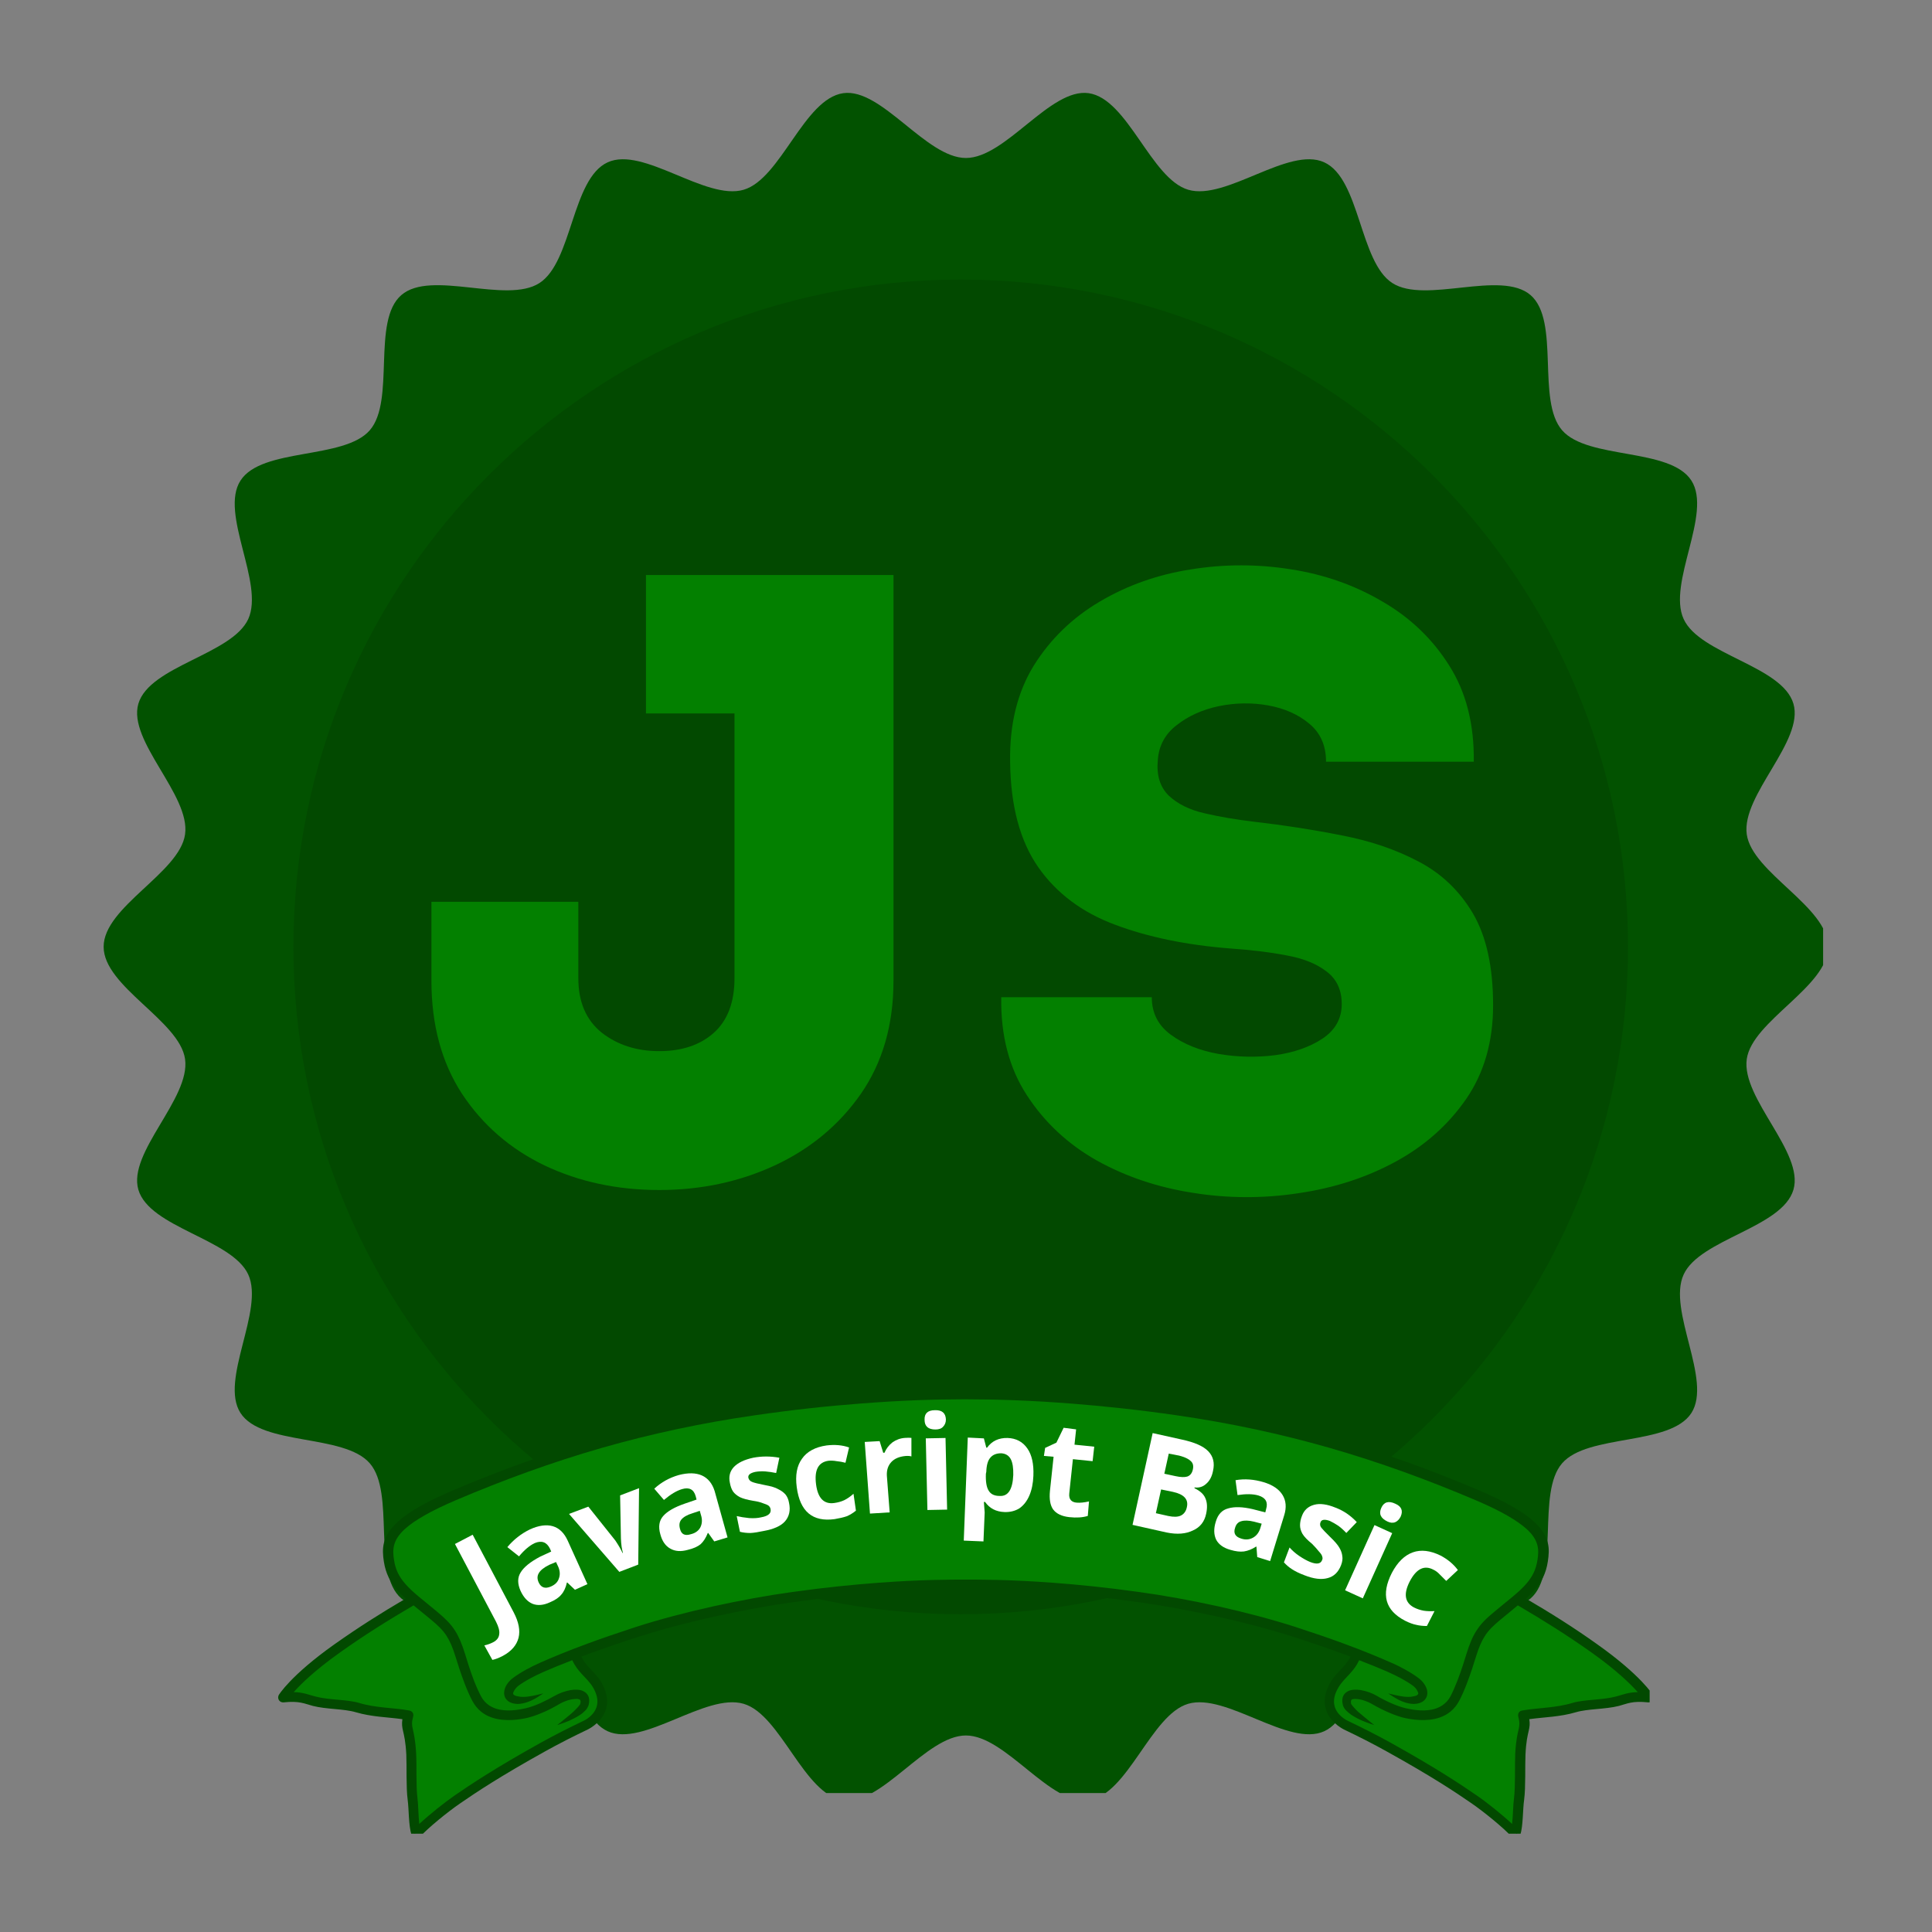 <svg xmlns="http://www.w3.org/2000/svg" xmlns:xlink="http://www.w3.org/1999/xlink" width="100" zoomAndPan="magnify" viewBox="0 0 75 75" height="100" preserveAspectRatio="xMidYMid meet" version="1.0"><rect x="0" y="0" width="75" height="75" fill="#808080" stroke="none"/><defs><g/><clipPath id="fd9c94569a"><path d="M 4.023 3.605 L 70.773 3.605 L 70.773 69.605 L 4.023 69.605 Z M 4.023 3.605 " clip-rule="nonzero"/></clipPath><clipPath id="226609217e"><path d="M 11.391 10.852 L 63.199 10.852 L 63.199 62.664 L 11.391 62.664 Z M 11.391 10.852 " clip-rule="nonzero"/></clipPath><clipPath id="a6f9ebd09e"><path d="M 37.293 10.852 C 22.988 10.852 11.391 22.449 11.391 36.758 C 11.391 51.066 22.988 62.664 37.293 62.664 C 51.602 62.664 63.199 51.066 63.199 36.758 C 63.199 22.449 51.602 10.852 37.293 10.852 Z M 37.293 10.852 " clip-rule="nonzero"/></clipPath><clipPath id="6e32c0c181"><path d="M 10.789 54 L 64 54 L 64 71.184 L 10.789 71.184 Z M 10.789 54 " clip-rule="nonzero"/></clipPath><clipPath id="90a60675df"><path d="M 10.789 53.934 L 64.039 53.934 L 64.039 71.184 L 10.789 71.184 Z M 10.789 53.934 " clip-rule="nonzero"/></clipPath></defs><g clip-path="url(#fd9c94569a)"><path fill="#025200" d="M 70.969 36.754 C 70.969 38.301 68.023 39.625 67.809 41.113 C 67.594 42.641 70.047 44.734 69.621 46.184 C 69.191 47.66 65.988 48.098 65.359 49.477 C 64.719 50.867 66.48 53.574 65.66 54.852 C 64.832 56.137 61.637 55.652 60.641 56.805 C 59.641 57.957 60.57 61.051 59.418 62.051 C 58.266 63.047 55.336 61.688 54.051 62.516 C 52.773 63.34 52.801 66.57 51.406 67.207 C 50.027 67.836 47.602 65.707 46.125 66.141 C 44.676 66.566 43.785 69.672 42.262 69.887 C 40.77 70.102 39.047 67.371 37.496 67.371 C 35.949 67.371 34.223 70.102 32.734 69.887 C 31.207 69.672 30.316 66.566 28.867 66.141 C 27.391 65.707 24.969 67.836 23.59 67.207 C 22.195 66.57 22.219 63.34 20.941 62.516 C 19.656 61.688 16.727 63.047 15.578 62.051 C 14.422 61.051 15.355 57.957 14.355 56.805 C 13.355 55.652 10.164 56.137 9.336 54.852 C 8.512 53.574 10.273 50.867 9.637 49.477 C 9.004 48.098 5.805 47.66 5.371 46.184 C 4.949 44.734 7.402 42.641 7.184 41.113 C 6.973 39.625 4.023 38.301 4.023 36.754 C 4.023 35.203 6.973 33.883 7.184 32.391 C 7.402 30.867 4.949 28.77 5.371 27.32 C 5.805 25.848 9.004 25.41 9.637 24.031 C 10.273 22.637 8.512 19.934 9.336 18.656 C 10.164 17.367 13.355 17.852 14.355 16.703 C 15.355 15.551 14.422 12.457 15.578 11.457 C 16.727 10.457 19.656 11.816 20.941 10.988 C 22.219 10.168 22.195 6.938 23.59 6.301 C 24.969 5.668 27.391 7.797 28.867 7.367 C 30.316 6.941 31.207 3.836 32.734 3.617 C 34.223 3.406 35.949 6.133 37.496 6.133 C 39.047 6.133 40.77 3.406 42.262 3.617 C 43.785 3.836 44.676 6.941 46.129 7.367 C 47.602 7.797 50.027 5.668 51.406 6.301 C 52.801 6.938 52.773 10.168 54.051 10.988 C 55.336 11.816 58.266 10.461 59.418 11.457 C 60.57 12.457 59.641 15.551 60.641 16.703 C 61.637 17.852 64.832 17.367 65.66 18.656 C 66.48 19.934 64.719 22.637 65.359 24.031 C 65.988 25.41 69.191 25.848 69.621 27.32 C 70.047 28.77 67.594 30.867 67.809 32.391 C 68.023 33.883 70.969 35.203 70.969 36.754 Z M 70.969 36.754 " fill-opacity="1" fill-rule="nonzero"/></g><g clip-path="url(#226609217e)"><g clip-path="url(#a6f9ebd09e)"><path fill="#024900" d="M 11.391 10.852 L 63.199 10.852 L 63.199 62.664 L 11.391 62.664 Z M 11.391 10.852 " fill-opacity="1" fill-rule="nonzero"/></g></g><g clip-path="url(#6e32c0c181)"><path fill="#038000" d="M 37.492 54.129 C 42.316 54.074 45.336 54.734 48.891 55.289 C 50.086 55.473 52.523 56.312 54.328 56.883 C 56.602 57.598 58.203 58.402 59.32 59.129 C 60.066 59.609 60.379 60.957 58.902 62.086 C 60.664 63.07 62.312 64.223 63.988 65.898 L 59.184 66.637 L 58.883 71.188 C 57.445 69.84 55.844 68.828 54.473 68.164 C 53.434 67.66 51.492 66.922 51.602 66.008 C 51.711 65.117 52.652 64.789 52.656 64.195 C 52.656 64.195 50.75 63.41 48.492 62.852 C 45.406 62.086 41.336 61.484 37.492 61.516 L 37.484 61.516 C 33.641 61.484 29.57 62.086 26.484 62.852 C 24.227 63.41 22.324 64.195 22.324 64.195 C 22.324 64.789 23.266 65.117 23.375 66.008 C 23.484 66.922 21.547 67.66 20.504 68.164 C 19.137 68.828 17.535 69.84 16.094 71.188 L 15.793 66.637 L 10.992 65.898 C 12.672 64.223 14.32 63.074 16.078 62.086 C 14.605 60.957 14.918 59.609 15.66 59.129 C 16.777 58.406 18.383 57.598 20.652 56.883 C 22.457 56.312 24.898 55.473 26.09 55.289 C 29.645 54.734 32.668 54.074 37.492 54.129 Z M 37.492 54.129 " fill-opacity="1" fill-rule="evenodd"/></g><g clip-path="url(#90a60675df)"><path fill="#024900" d="M 37.543 53.938 L 37.492 53.938 C 36.34 53.938 34.945 53.98 33.344 54.105 C 32.09 54.199 30.711 54.344 29.219 54.559 C 27.121 54.863 25.16 55.289 23.27 55.828 C 21.301 56.391 19.418 57.074 17.539 57.875 C 16.484 58.324 15.848 58.711 15.461 59.059 C 14.809 59.645 14.828 60.133 14.902 60.625 C 14.973 61.082 15.152 61.422 15.422 61.734 C 15.52 61.844 15.629 61.953 15.746 62.059 C 14.781 62.625 13.91 63.176 12.977 63.836 C 11.27 65.047 10.824 65.797 10.824 65.797 C 10.789 65.859 10.789 65.938 10.828 66 C 10.867 66.059 10.938 66.094 11.008 66.086 C 11.629 66.02 11.82 66.137 12.145 66.223 C 12.672 66.359 13.355 66.332 13.812 66.469 C 14.434 66.652 15.031 66.656 15.621 66.738 C 15.594 66.922 15.609 67.039 15.645 67.191 C 15.684 67.363 15.746 67.598 15.773 68.117 C 15.793 68.527 15.762 69.395 15.824 69.855 C 15.879 70.266 15.855 70.852 15.977 71.242 C 15.996 71.309 16.047 71.355 16.113 71.371 C 16.18 71.387 16.25 71.363 16.297 71.312 C 16.605 70.969 17.375 70.34 17.867 70.004 C 18.496 69.57 19.41 68.961 21.168 67.984 C 21.68 67.699 22.238 67.414 22.82 67.137 C 22.906 67.094 23.465 66.797 23.555 66.215 C 23.594 65.969 23.551 65.668 23.348 65.312 C 23.211 65.082 23.027 64.906 22.855 64.719 C 22.746 64.598 22.641 64.473 22.566 64.309 C 22.684 64.262 22.812 64.219 22.945 64.168 C 23.449 63.988 24.047 63.777 24.781 63.543 C 25.688 63.25 26.727 62.977 27.77 62.746 C 28.824 62.516 29.883 62.32 30.82 62.191 C 32.09 62.012 33.203 61.902 34.148 61.828 C 35.699 61.711 36.797 61.703 37.383 61.699 L 37.492 61.699 C 38.047 61.699 39.184 61.699 40.84 61.828 C 41.785 61.898 42.898 62.012 44.168 62.191 C 45.105 62.32 46.164 62.516 47.215 62.746 C 48.262 62.977 49.301 63.25 50.207 63.543 C 50.938 63.777 51.539 63.988 52.043 64.168 C 52.18 64.219 52.301 64.262 52.426 64.309 C 52.348 64.469 52.242 64.598 52.137 64.719 C 51.961 64.906 51.777 65.082 51.645 65.312 C 51.438 65.668 51.398 65.969 51.438 66.215 C 51.527 66.797 52.086 67.094 52.168 67.137 C 52.75 67.414 53.309 67.699 53.82 67.984 C 55.582 68.961 56.496 69.57 57.125 70.004 C 57.613 70.34 58.383 70.969 58.691 71.312 C 58.738 71.363 58.809 71.387 58.875 71.371 C 58.941 71.355 58.996 71.309 59.016 71.242 C 59.133 70.852 59.109 70.266 59.168 69.855 C 59.23 69.391 59.199 68.527 59.219 68.117 C 59.242 67.598 59.305 67.363 59.344 67.191 C 59.379 67.035 59.398 66.922 59.367 66.738 C 59.961 66.656 60.559 66.652 61.176 66.469 C 61.633 66.332 62.316 66.359 62.848 66.223 C 63.172 66.137 63.359 66.02 63.98 66.086 C 64.051 66.094 64.125 66.059 64.16 66 C 64.199 65.938 64.203 65.863 64.164 65.797 C 64.164 65.797 63.719 65.047 62.012 63.836 C 61.082 63.172 60.207 62.625 59.242 62.059 C 59.363 61.949 59.473 61.844 59.566 61.73 C 59.84 61.418 60.016 61.082 60.086 60.621 C 60.16 60.129 60.184 59.645 59.531 59.055 C 59.145 58.707 58.504 58.32 57.453 57.871 C 55.574 57.07 53.688 56.387 51.723 55.824 C 49.832 55.285 47.871 54.859 45.77 54.559 C 44.281 54.344 42.898 54.199 41.648 54.102 C 40.062 53.98 38.688 53.938 37.543 53.938 Z M 37.438 54.32 C 36.305 54.32 34.938 54.363 33.375 54.488 C 32.125 54.582 30.754 54.73 29.277 54.945 C 27.195 55.246 25.25 55.668 23.375 56.203 C 21.43 56.762 19.559 57.445 17.695 58.238 C 16.699 58.664 16.09 59.023 15.727 59.348 C 15.219 59.805 15.238 60.184 15.297 60.562 C 15.352 60.941 15.5 61.215 15.723 61.473 C 16.02 61.82 16.449 62.129 16.973 62.57 C 17.281 62.828 17.492 63.031 17.664 63.301 C 17.812 63.531 17.93 63.809 18.059 64.223 C 18.125 64.449 18.246 64.836 18.391 65.219 C 18.477 65.441 18.574 65.66 18.672 65.848 C 18.84 66.164 19.113 66.309 19.395 66.367 C 19.797 66.445 20.211 66.359 20.398 66.316 C 20.574 66.277 20.773 66.207 20.984 66.113 C 21.168 66.027 21.363 65.93 21.555 65.82 C 21.703 65.734 21.934 65.648 22.148 65.609 C 22.332 65.582 22.504 65.586 22.625 65.641 C 22.805 65.723 22.926 65.883 22.852 66.184 C 22.832 66.246 22.797 66.32 22.734 66.391 C 22.676 66.449 22.609 66.512 22.523 66.57 C 22.391 66.656 22.238 66.734 22.09 66.801 C 21.844 66.906 21.633 66.965 21.633 66.965 C 21.633 66.965 21.809 66.828 22.016 66.656 C 22.098 66.59 22.18 66.52 22.258 66.449 C 22.324 66.387 22.383 66.324 22.438 66.266 C 22.484 66.211 22.527 66.164 22.531 66.121 C 22.543 66.062 22.539 66.02 22.52 65.992 C 22.504 65.973 22.48 65.969 22.453 65.961 C 22.41 65.949 22.359 65.949 22.305 65.957 C 22.105 65.969 21.875 66.055 21.738 66.137 C 21.492 66.281 21.25 66.41 21.012 66.504 C 20.824 66.582 20.645 66.645 20.484 66.684 C 20.23 66.742 19.617 66.859 19.086 66.672 C 18.789 66.57 18.52 66.371 18.336 66.027 C 18.23 65.828 18.129 65.594 18.039 65.359 C 17.887 64.965 17.762 64.57 17.691 64.336 C 17.578 63.969 17.473 63.719 17.34 63.512 C 17.188 63.273 17 63.098 16.727 62.871 C 16.48 62.668 16.258 62.488 16.055 62.32 C 15.055 62.906 14.16 63.465 13.203 64.145 C 12.219 64.844 11.676 65.379 11.402 65.688 C 11.781 65.695 11.969 65.789 12.246 65.859 C 12.781 66 13.473 65.969 13.93 66.105 C 14.602 66.309 15.25 66.285 15.891 66.402 C 15.945 66.41 15.988 66.441 16.02 66.484 C 16.047 66.531 16.055 66.582 16.039 66.633 C 15.977 66.867 15.988 66.965 16.023 67.113 C 16.062 67.297 16.129 67.547 16.156 68.102 C 16.18 68.504 16.145 69.352 16.207 69.809 C 16.242 70.098 16.238 70.477 16.277 70.805 C 16.668 70.441 17.254 69.973 17.656 69.695 C 18.293 69.258 19.215 68.641 20.992 67.652 C 21.508 67.367 22.074 67.078 22.664 66.797 C 22.723 66.77 23.121 66.566 23.184 66.156 C 23.211 65.98 23.172 65.766 23.023 65.508 C 22.902 65.301 22.734 65.148 22.578 64.977 C 22.438 64.824 22.309 64.656 22.215 64.449 C 21.777 64.617 21.438 64.758 21.148 64.883 C 20.938 64.973 20.762 65.059 20.617 65.137 C 20.387 65.262 20.23 65.363 20.125 65.441 C 20.059 65.492 19.988 65.57 19.949 65.652 C 19.93 65.688 19.914 65.723 19.922 65.754 C 19.941 65.809 20.004 65.836 20.125 65.855 C 20.234 65.883 20.359 65.875 20.488 65.863 C 20.699 65.832 20.91 65.785 21.09 65.738 C 20.965 65.82 20.82 65.922 20.656 66 C 20.621 66.02 20.578 66.035 20.539 66.051 C 20.387 66.113 20.234 66.145 20.09 66.148 C 19.793 66.137 19.656 66.008 19.598 65.875 C 19.562 65.789 19.562 65.684 19.59 65.582 C 19.633 65.414 19.77 65.246 19.906 65.145 C 20.016 65.062 20.188 64.945 20.434 64.809 C 20.59 64.723 20.773 64.633 20.992 64.535 C 21.43 64.344 21.988 64.105 22.809 63.805 C 23.316 63.617 23.918 63.41 24.656 63.168 C 25.574 62.871 26.625 62.594 27.684 62.359 C 28.746 62.125 29.816 61.93 30.762 61.801 C 32.039 61.621 33.164 61.512 34.117 61.441 C 35.785 61.316 36.934 61.32 37.488 61.32 C 38.047 61.32 39.191 61.316 40.863 61.441 C 41.812 61.512 42.938 61.621 44.215 61.801 C 45.164 61.93 46.234 62.125 47.297 62.359 C 48.352 62.594 49.402 62.871 50.32 63.168 C 51.059 63.41 51.664 63.617 52.168 63.805 C 52.988 64.105 53.547 64.344 53.984 64.535 C 54.207 64.629 54.387 64.723 54.543 64.809 C 54.789 64.945 54.961 65.062 55.07 65.145 C 55.207 65.246 55.344 65.414 55.391 65.582 C 55.418 65.684 55.418 65.789 55.379 65.875 C 55.324 66.008 55.188 66.137 54.887 66.148 C 54.742 66.145 54.59 66.113 54.438 66.051 C 54.398 66.035 54.359 66.02 54.32 66 C 54.16 65.918 54.016 65.82 53.887 65.738 C 54.062 65.781 54.277 65.832 54.488 65.863 C 54.617 65.875 54.742 65.883 54.855 65.855 C 54.969 65.836 55.035 65.809 55.055 65.754 C 55.062 65.723 55.047 65.688 55.027 65.652 C 54.992 65.57 54.922 65.492 54.852 65.441 C 54.746 65.363 54.59 65.262 54.359 65.137 C 54.215 65.059 54.039 64.977 53.832 64.883 C 53.543 64.758 53.199 64.617 52.762 64.449 C 52.668 64.656 52.539 64.824 52.398 64.977 C 52.242 65.148 52.078 65.301 51.957 65.508 C 51.805 65.766 51.766 65.98 51.793 66.156 C 51.855 66.566 52.254 66.77 52.312 66.797 C 52.902 67.078 53.469 67.367 53.984 67.652 C 55.762 68.641 56.684 69.258 57.32 69.695 C 57.727 69.973 58.309 70.441 58.699 70.805 C 58.738 70.477 58.734 70.098 58.773 69.809 C 58.832 69.355 58.801 68.504 58.82 68.102 C 58.848 67.551 58.914 67.297 58.957 67.113 C 58.988 66.965 59 66.867 58.938 66.633 C 58.926 66.582 58.934 66.527 58.961 66.484 C 58.988 66.438 59.035 66.41 59.09 66.402 C 59.73 66.289 60.379 66.309 61.051 66.105 C 61.508 65.969 62.199 66 62.73 65.859 C 63.008 65.785 63.199 65.695 63.578 65.688 C 63.301 65.379 62.762 64.844 61.777 64.145 C 60.816 63.465 59.922 62.906 58.922 62.32 C 58.723 62.488 58.496 62.668 58.254 62.871 C 57.98 63.098 57.793 63.273 57.641 63.512 C 57.508 63.719 57.402 63.969 57.289 64.336 C 57.219 64.566 57.094 64.965 56.941 65.359 C 56.852 65.594 56.75 65.828 56.645 66.027 C 56.461 66.371 56.191 66.57 55.895 66.672 C 55.359 66.859 54.75 66.742 54.496 66.684 C 54.336 66.645 54.156 66.582 53.969 66.504 C 53.734 66.406 53.484 66.281 53.238 66.137 C 53.102 66.059 52.871 65.969 52.676 65.957 C 52.621 65.949 52.57 65.949 52.523 65.961 C 52.5 65.965 52.477 65.969 52.461 65.992 C 52.441 66.02 52.438 66.062 52.445 66.121 C 52.453 66.164 52.496 66.211 52.543 66.266 C 52.594 66.324 52.652 66.387 52.719 66.449 C 52.801 66.52 52.883 66.59 52.965 66.656 C 53.172 66.828 53.348 66.965 53.348 66.965 C 53.348 66.965 53.137 66.906 52.891 66.801 C 52.742 66.738 52.59 66.656 52.457 66.57 C 52.375 66.512 52.301 66.449 52.246 66.391 C 52.184 66.324 52.145 66.25 52.129 66.184 C 52.055 65.883 52.176 65.723 52.352 65.641 C 52.477 65.586 52.648 65.582 52.828 65.609 C 53.047 65.645 53.277 65.734 53.426 65.82 C 53.613 65.93 53.809 66.031 53.996 66.113 C 54.207 66.207 54.406 66.277 54.582 66.316 C 54.77 66.359 55.184 66.445 55.582 66.367 C 55.863 66.309 56.141 66.164 56.309 65.848 C 56.406 65.66 56.5 65.441 56.586 65.219 C 56.734 64.836 56.852 64.449 56.922 64.223 C 57.047 63.812 57.168 63.531 57.316 63.301 C 57.488 63.031 57.695 62.828 58.008 62.57 C 58.531 62.129 58.961 61.82 59.258 61.473 C 59.48 61.215 59.625 60.941 59.684 60.562 C 59.742 60.184 59.762 59.805 59.254 59.348 C 58.887 59.023 58.281 58.66 57.285 58.238 C 55.422 57.445 53.551 56.762 51.602 56.203 C 49.73 55.668 47.785 55.246 45.703 54.945 C 44.223 54.73 42.852 54.586 41.605 54.488 C 40.016 54.363 38.633 54.32 37.488 54.32 Z M 37.438 54.32 " fill-opacity="1" fill-rule="evenodd"/></g><g fill="#038000" fill-opacity="1"><g transform="translate(15.201, 45.93)"><g><path d="M 19.484 -23.609 L 19.484 -7.859 C 19.484 -6.148 19.062 -4.688 18.219 -3.469 C 17.375 -2.258 16.258 -1.332 14.875 -0.688 C 13.5 -0.051 12.004 0.266 10.391 0.266 C 8.766 0.266 7.281 -0.051 5.938 -0.688 C 4.602 -1.332 3.535 -2.258 2.734 -3.469 C 1.941 -4.688 1.547 -6.148 1.547 -7.859 L 1.547 -10.922 C 2.473 -10.922 3.414 -10.922 4.375 -10.922 C 5.344 -10.922 6.301 -10.922 7.25 -10.922 L 7.25 -7.953 C 7.25 -7.035 7.551 -6.332 8.156 -5.844 C 8.77 -5.363 9.516 -5.125 10.391 -5.125 C 11.266 -5.125 11.969 -5.359 12.5 -5.828 C 13.039 -6.305 13.312 -7.016 13.312 -7.953 L 13.312 -18.234 L 9.875 -18.234 C 9.875 -19.16 9.875 -20.066 9.875 -20.953 C 9.875 -21.836 9.875 -22.723 9.875 -23.609 Z M 19.484 -23.609 "/></g></g></g><g fill="#038000" fill-opacity="1"><g transform="translate(37.524, 45.93)"><g><path d="M 7.188 -7.219 C 7.188 -6.613 7.43 -6.129 7.922 -5.766 C 8.422 -5.398 9.039 -5.148 9.781 -5.016 C 10.52 -4.891 11.254 -4.875 11.984 -4.969 C 12.711 -5.07 13.32 -5.285 13.812 -5.609 C 14.312 -5.941 14.562 -6.391 14.562 -6.953 C 14.562 -7.504 14.363 -7.926 13.969 -8.219 C 13.582 -8.52 13.062 -8.727 12.406 -8.844 C 11.758 -8.969 11.039 -9.055 10.25 -9.109 C 8.539 -9.242 7.047 -9.551 5.766 -10.031 C 4.484 -10.508 3.488 -11.254 2.781 -12.266 C 2.07 -13.285 1.707 -14.648 1.688 -16.359 C 1.664 -17.816 1.973 -19.062 2.609 -20.094 C 3.254 -21.125 4.109 -21.953 5.172 -22.578 C 6.242 -23.211 7.426 -23.629 8.719 -23.828 C 10.008 -24.035 11.301 -24.035 12.594 -23.828 C 13.883 -23.629 15.066 -23.211 16.141 -22.578 C 17.223 -21.953 18.086 -21.125 18.734 -20.094 C 19.391 -19.062 19.707 -17.816 19.688 -16.359 C 18.633 -16.359 17.676 -16.359 16.812 -16.359 C 15.945 -16.359 14.992 -16.359 13.953 -16.359 C 13.953 -16.984 13.738 -17.473 13.312 -17.828 C 12.883 -18.191 12.348 -18.43 11.703 -18.547 C 11.066 -18.66 10.426 -18.648 9.781 -18.516 C 9.145 -18.379 8.602 -18.133 8.156 -17.781 C 7.707 -17.438 7.461 -16.984 7.422 -16.422 C 7.367 -15.836 7.508 -15.379 7.844 -15.047 C 8.188 -14.723 8.648 -14.492 9.234 -14.359 C 9.816 -14.223 10.457 -14.113 11.156 -14.031 C 12.332 -13.895 13.469 -13.719 14.562 -13.5 C 15.664 -13.289 16.66 -12.953 17.547 -12.484 C 18.43 -12.023 19.133 -11.352 19.656 -10.469 C 20.176 -9.582 20.438 -8.395 20.438 -6.906 C 20.438 -5.488 20.086 -4.273 19.391 -3.266 C 18.691 -2.254 17.773 -1.441 16.641 -0.828 C 15.504 -0.211 14.25 0.191 12.875 0.391 C 11.508 0.598 10.145 0.594 8.781 0.375 C 7.426 0.164 6.188 -0.25 5.062 -0.875 C 3.938 -1.508 3.031 -2.352 2.344 -3.406 C 1.656 -4.457 1.32 -5.727 1.344 -7.219 C 2.352 -7.219 3.316 -7.219 4.234 -7.219 C 5.16 -7.219 6.145 -7.219 7.188 -7.219 Z M 7.188 -7.219 "/></g></g></g><g fill="#ffffff" fill-opacity="1"><g transform="translate(18.958, 63.375)"><g><path d="M 0.562 0.906 C 0.406 0.988 0.27 1.039 0.156 1.062 L -0.156 0.5 C -0.02 0.469 0.094 0.426 0.188 0.375 C 0.332 0.301 0.41 0.195 0.422 0.062 C 0.441 -0.062 0.398 -0.223 0.297 -0.422 L -1.297 -3.438 L -0.609 -3.797 L 0.984 -0.781 C 1.18 -0.406 1.242 -0.078 1.172 0.203 C 1.098 0.492 0.895 0.727 0.562 0.906 Z M 0.562 0.906 "/></g></g></g><g fill="#ffffff" fill-opacity="1"><g transform="translate(20.351, 62.606)"><g><path d="M 1.969 -0.891 L 1.672 -1.172 L 1.656 -1.172 C 1.613 -0.973 1.539 -0.816 1.438 -0.703 C 1.344 -0.586 1.195 -0.488 1 -0.406 C 0.75 -0.289 0.523 -0.27 0.328 -0.344 C 0.129 -0.426 -0.023 -0.594 -0.141 -0.844 C -0.266 -1.125 -0.266 -1.363 -0.141 -1.562 C -0.016 -1.77 0.234 -1.973 0.609 -2.172 L 1.047 -2.375 L 1 -2.484 C 0.875 -2.742 0.676 -2.816 0.406 -2.703 C 0.207 -2.609 0.004 -2.438 -0.203 -2.188 L -0.656 -2.547 C -0.414 -2.836 -0.125 -3.066 0.219 -3.234 C 0.562 -3.391 0.859 -3.43 1.109 -3.359 C 1.359 -3.285 1.551 -3.098 1.688 -2.797 L 2.453 -1.109 Z M 1.234 -1.969 L 0.969 -1.859 C 0.758 -1.754 0.625 -1.645 0.562 -1.531 C 0.5 -1.426 0.5 -1.305 0.562 -1.172 C 0.656 -0.973 0.812 -0.922 1.031 -1.016 C 1.195 -1.086 1.301 -1.191 1.344 -1.328 C 1.395 -1.461 1.391 -1.609 1.328 -1.766 Z M 1.234 -1.969 "/></g></g></g><g fill="#ffffff" fill-opacity="1"><g transform="translate(23.042, 61.379)"><g><path d="M 1 -0.359 L -0.953 -2.609 L -0.203 -2.891 L 0.844 -1.578 C 0.957 -1.41 1.051 -1.25 1.125 -1.094 L 1.141 -1.094 C 1.098 -1.238 1.07 -1.426 1.062 -1.656 L 1.031 -3.328 L 1.766 -3.609 L 1.734 -0.641 Z M 1 -0.359 "/></g></g></g><g fill="#ffffff" fill-opacity="1"><g transform="translate(25.649, 60.416)"><g><path d="M 2.078 -0.578 L 1.844 -0.906 L 1.828 -0.906 C 1.754 -0.719 1.66 -0.57 1.547 -0.469 C 1.43 -0.375 1.266 -0.301 1.047 -0.25 C 0.785 -0.176 0.562 -0.191 0.375 -0.297 C 0.188 -0.398 0.055 -0.586 -0.016 -0.859 C -0.098 -1.148 -0.062 -1.383 0.094 -1.562 C 0.258 -1.75 0.539 -1.91 0.938 -2.047 L 1.391 -2.203 L 1.359 -2.328 C 1.285 -2.598 1.109 -2.691 0.828 -2.609 C 0.617 -2.547 0.383 -2.406 0.125 -2.188 L -0.25 -2.625 C 0.02 -2.875 0.336 -3.051 0.703 -3.156 C 1.066 -3.25 1.363 -3.242 1.594 -3.141 C 1.832 -3.035 2 -2.832 2.094 -2.531 L 2.594 -0.734 Z M 1.516 -1.766 L 1.234 -1.672 C 1.023 -1.609 0.879 -1.523 0.797 -1.422 C 0.723 -1.328 0.707 -1.207 0.75 -1.062 C 0.801 -0.852 0.941 -0.785 1.172 -0.859 C 1.336 -0.898 1.457 -0.984 1.531 -1.109 C 1.602 -1.242 1.617 -1.391 1.578 -1.547 Z M 1.516 -1.766 "/></g></g></g><g fill="#ffffff" fill-opacity="1"><g transform="translate(28.505, 59.62)"><g><path d="M 2.125 -1.281 C 2.188 -0.988 2.133 -0.75 1.969 -0.562 C 1.812 -0.383 1.535 -0.258 1.141 -0.188 C 0.941 -0.145 0.77 -0.117 0.625 -0.109 C 0.477 -0.109 0.344 -0.125 0.219 -0.156 L 0.094 -0.766 C 0.227 -0.734 0.391 -0.707 0.578 -0.688 C 0.766 -0.676 0.922 -0.688 1.047 -0.719 C 1.328 -0.77 1.445 -0.879 1.406 -1.047 C 1.395 -1.098 1.367 -1.141 1.328 -1.172 C 1.285 -1.203 1.211 -1.234 1.109 -1.266 C 1.016 -1.305 0.891 -1.336 0.734 -1.359 C 0.504 -1.398 0.332 -1.445 0.219 -1.5 C 0.102 -1.562 0.016 -1.633 -0.047 -1.719 C -0.109 -1.812 -0.148 -1.926 -0.172 -2.062 C -0.223 -2.301 -0.172 -2.504 -0.016 -2.672 C 0.141 -2.836 0.391 -2.957 0.734 -3.031 C 1.066 -3.094 1.406 -3.094 1.75 -3.031 L 1.625 -2.438 C 1.477 -2.469 1.336 -2.488 1.203 -2.5 C 1.078 -2.508 0.953 -2.504 0.828 -2.484 C 0.617 -2.441 0.523 -2.363 0.547 -2.25 C 0.566 -2.176 0.613 -2.125 0.688 -2.094 C 0.758 -2.062 0.926 -2.02 1.188 -1.969 C 1.426 -1.926 1.598 -1.875 1.703 -1.812 C 1.816 -1.758 1.91 -1.691 1.984 -1.609 C 2.055 -1.523 2.102 -1.414 2.125 -1.281 Z M 2.125 -1.281 "/></g></g></g><g fill="#ffffff" fill-opacity="1"><g transform="translate(30.883, 59.128)"><g><path d="M 1.516 -0.156 C 0.66 -0.039 0.172 -0.453 0.047 -1.391 C -0.016 -1.859 0.051 -2.227 0.25 -2.5 C 0.445 -2.781 0.766 -2.953 1.203 -3.016 C 1.523 -3.055 1.816 -3.031 2.078 -2.938 L 1.938 -2.344 C 1.82 -2.375 1.707 -2.395 1.594 -2.406 C 1.488 -2.426 1.383 -2.43 1.281 -2.422 C 0.883 -2.367 0.723 -2.062 0.797 -1.5 C 0.867 -0.969 1.102 -0.727 1.5 -0.781 C 1.645 -0.801 1.773 -0.836 1.891 -0.891 C 2.016 -0.953 2.133 -1.035 2.25 -1.141 L 2.344 -0.484 C 2.227 -0.391 2.109 -0.316 1.984 -0.266 C 1.859 -0.223 1.703 -0.188 1.516 -0.156 Z M 1.516 -0.156 "/></g></g></g><g fill="#ffffff" fill-opacity="1"><g transform="translate(33.381, 58.788)"><g><path d="M 1.75 -2.969 C 1.852 -2.977 1.938 -2.977 2 -2.969 L 2 -2.25 C 1.938 -2.27 1.859 -2.273 1.766 -2.266 C 1.523 -2.242 1.344 -2.164 1.219 -2.031 C 1.094 -1.895 1.035 -1.719 1.047 -1.5 L 1.156 -0.078 L 0.391 -0.031 L 0.188 -2.812 L 0.766 -2.844 L 0.906 -2.391 L 0.953 -2.391 C 1.023 -2.555 1.129 -2.691 1.266 -2.797 C 1.41 -2.898 1.57 -2.957 1.75 -2.969 Z M 1.75 -2.969 "/></g></g></g><g fill="#ffffff" fill-opacity="1"><g transform="translate(35.611, 58.634)"><g><path d="M 0.281 -3.516 C 0.27 -3.766 0.406 -3.891 0.688 -3.891 C 0.957 -3.898 1.098 -3.781 1.109 -3.531 C 1.109 -3.414 1.07 -3.32 1 -3.25 C 0.938 -3.176 0.836 -3.141 0.703 -3.141 C 0.422 -3.141 0.281 -3.266 0.281 -3.516 Z M 1.156 -0.031 L 0.391 -0.016 L 0.328 -2.797 L 1.094 -2.812 Z M 1.156 -0.031 "/></g></g></g><g fill="#ffffff" fill-opacity="1"><g transform="translate(37.069, 58.572)"><g><path d="M 1.922 0.125 C 1.598 0.113 1.348 -0.016 1.172 -0.266 L 1.125 -0.266 C 1.145 -0.023 1.156 0.109 1.156 0.141 L 1.109 1.266 L 0.344 1.234 L 0.5 -2.766 L 1.125 -2.734 L 1.219 -2.375 L 1.25 -2.375 C 1.438 -2.633 1.703 -2.758 2.047 -2.75 C 2.379 -2.738 2.633 -2.602 2.812 -2.344 C 2.988 -2.094 3.066 -1.738 3.047 -1.281 C 3.035 -0.988 2.984 -0.734 2.891 -0.516 C 2.797 -0.297 2.664 -0.129 2.5 -0.016 C 2.332 0.086 2.141 0.133 1.922 0.125 Z M 1.797 -2.156 C 1.609 -2.156 1.469 -2.098 1.375 -1.984 C 1.281 -1.879 1.227 -1.695 1.219 -1.438 L 1.203 -1.359 C 1.191 -1.055 1.227 -0.836 1.312 -0.703 C 1.395 -0.566 1.535 -0.5 1.734 -0.5 C 2.066 -0.477 2.242 -0.75 2.266 -1.312 C 2.273 -1.582 2.242 -1.785 2.172 -1.922 C 2.098 -2.066 1.973 -2.145 1.797 -2.156 Z M 1.797 -2.156 "/></g></g></g><g fill="#ffffff" fill-opacity="1"><g transform="translate(40.181, 58.707)"><g><path d="M 1.609 -0.375 C 1.742 -0.363 1.906 -0.379 2.094 -0.422 L 2.047 0.141 C 1.848 0.203 1.609 0.219 1.328 0.188 C 1.035 0.156 0.828 0.055 0.703 -0.109 C 0.586 -0.273 0.547 -0.516 0.578 -0.828 L 0.719 -2.156 L 0.344 -2.188 L 0.391 -2.5 L 0.828 -2.703 L 1.109 -3.281 L 1.594 -3.219 L 1.531 -2.625 L 2.297 -2.547 L 2.234 -1.984 L 1.469 -2.062 L 1.328 -0.734 C 1.316 -0.617 1.336 -0.531 1.391 -0.469 C 1.441 -0.414 1.516 -0.383 1.609 -0.375 Z M 1.609 -0.375 "/></g></g></g><g fill="#ffffff" fill-opacity="1"><g transform="translate(42.308, 58.947)"><g/></g></g><g fill="#ffffff" fill-opacity="1"><g transform="translate(43.527, 59.101)"><g><path d="M 1.219 -3.469 L 2.344 -3.219 C 2.844 -3.113 3.188 -2.961 3.375 -2.766 C 3.57 -2.566 3.633 -2.312 3.562 -2 C 3.52 -1.781 3.43 -1.613 3.297 -1.5 C 3.172 -1.383 3.02 -1.336 2.844 -1.359 L 2.844 -1.328 C 3.062 -1.223 3.203 -1.094 3.266 -0.938 C 3.336 -0.781 3.348 -0.582 3.297 -0.344 C 3.234 -0.031 3.062 0.188 2.781 0.312 C 2.508 0.445 2.172 0.473 1.766 0.391 L 0.438 0.094 Z M 1.672 -1.891 L 2.109 -1.797 C 2.305 -1.754 2.457 -1.75 2.562 -1.781 C 2.676 -1.82 2.75 -1.914 2.781 -2.062 C 2.812 -2.207 2.781 -2.316 2.688 -2.391 C 2.602 -2.473 2.457 -2.539 2.25 -2.594 L 1.844 -2.672 Z M 1.547 -1.281 L 1.344 -0.359 L 1.828 -0.25 C 2.035 -0.207 2.195 -0.211 2.312 -0.266 C 2.438 -0.328 2.516 -0.438 2.547 -0.594 C 2.617 -0.895 2.438 -1.094 2 -1.188 Z M 1.547 -1.281 "/></g></g></g><g fill="#ffffff" fill-opacity="1"><g transform="translate(46.744, 59.805)"><g><path d="M 2.062 0.641 L 2.031 0.234 L 2.016 0.234 C 1.859 0.336 1.703 0.398 1.547 0.422 C 1.398 0.441 1.223 0.422 1.016 0.359 C 0.754 0.285 0.57 0.156 0.469 -0.031 C 0.375 -0.227 0.367 -0.461 0.453 -0.734 C 0.535 -1.016 0.695 -1.188 0.938 -1.25 C 1.176 -1.32 1.492 -1.312 1.891 -1.219 L 2.375 -1.094 L 2.406 -1.219 C 2.488 -1.488 2.391 -1.664 2.109 -1.75 C 1.898 -1.812 1.629 -1.816 1.297 -1.766 L 1.219 -2.344 C 1.57 -2.406 1.938 -2.379 2.312 -2.266 C 2.664 -2.16 2.91 -1.992 3.047 -1.766 C 3.18 -1.547 3.203 -1.285 3.109 -0.984 L 2.562 0.797 Z M 2.234 -0.656 L 1.938 -0.734 C 1.727 -0.785 1.562 -0.789 1.438 -0.75 C 1.32 -0.719 1.242 -0.633 1.203 -0.5 C 1.129 -0.289 1.207 -0.148 1.438 -0.078 C 1.602 -0.023 1.754 -0.035 1.891 -0.109 C 2.023 -0.18 2.117 -0.297 2.172 -0.453 Z M 2.234 -0.656 "/></g></g></g><g fill="#ffffff" fill-opacity="1"><g transform="translate(49.576, 60.682)"><g><path d="M 2.484 0.078 C 2.379 0.348 2.207 0.516 1.969 0.578 C 1.727 0.648 1.426 0.613 1.062 0.469 C 0.863 0.395 0.703 0.316 0.578 0.234 C 0.461 0.16 0.359 0.07 0.266 -0.031 L 0.484 -0.609 C 0.586 -0.492 0.711 -0.383 0.859 -0.281 C 1.016 -0.176 1.156 -0.098 1.281 -0.047 C 1.539 0.055 1.695 0.031 1.75 -0.125 C 1.77 -0.164 1.77 -0.211 1.75 -0.266 C 1.738 -0.316 1.695 -0.379 1.625 -0.453 C 1.562 -0.535 1.473 -0.633 1.359 -0.75 C 1.18 -0.895 1.055 -1.023 0.984 -1.141 C 0.922 -1.254 0.891 -1.363 0.891 -1.469 C 0.891 -1.582 0.914 -1.707 0.969 -1.844 C 1.051 -2.062 1.207 -2.203 1.438 -2.266 C 1.664 -2.328 1.941 -2.289 2.266 -2.156 C 2.578 -2.039 2.852 -1.852 3.094 -1.594 L 2.688 -1.172 C 2.582 -1.285 2.477 -1.379 2.375 -1.453 C 2.27 -1.523 2.16 -1.586 2.047 -1.641 C 1.848 -1.711 1.727 -1.695 1.688 -1.594 C 1.656 -1.52 1.664 -1.445 1.719 -1.375 C 1.77 -1.312 1.883 -1.191 2.062 -1.016 C 2.238 -0.848 2.359 -0.707 2.422 -0.594 C 2.484 -0.488 2.52 -0.383 2.531 -0.281 C 2.551 -0.176 2.535 -0.055 2.484 0.078 Z M 2.484 0.078 "/></g></g></g><g fill="#ffffff" fill-opacity="1"><g transform="translate(51.857, 61.579)"><g><path d="M 1.766 -3.047 C 1.867 -3.273 2.051 -3.328 2.312 -3.203 C 2.551 -3.098 2.617 -2.93 2.516 -2.703 C 2.461 -2.598 2.391 -2.523 2.297 -2.484 C 2.211 -2.453 2.113 -2.461 2 -2.516 C 1.738 -2.641 1.66 -2.816 1.766 -3.047 Z M 1.047 0.469 L 0.359 0.156 L 1.5 -2.375 L 2.188 -2.062 Z M 1.047 0.469 "/></g></g></g><g fill="#ffffff" fill-opacity="1"><g transform="translate(53.204, 62.168)"><g><path d="M 1.344 0.75 C 0.57 0.352 0.398 -0.266 0.828 -1.109 C 1.047 -1.523 1.316 -1.789 1.641 -1.906 C 1.961 -2.02 2.32 -1.977 2.719 -1.781 C 3 -1.633 3.223 -1.445 3.391 -1.219 L 2.938 -0.797 C 2.844 -0.891 2.758 -0.973 2.688 -1.047 C 2.613 -1.129 2.531 -1.191 2.438 -1.234 C 2.082 -1.422 1.773 -1.266 1.516 -0.766 C 1.273 -0.285 1.332 0.047 1.688 0.234 C 1.812 0.297 1.938 0.336 2.062 0.359 C 2.188 0.379 2.328 0.383 2.484 0.375 L 2.188 0.953 C 2.031 0.953 1.891 0.938 1.766 0.906 C 1.648 0.883 1.508 0.832 1.344 0.75 Z M 1.344 0.75 "/></g></g></g></svg>